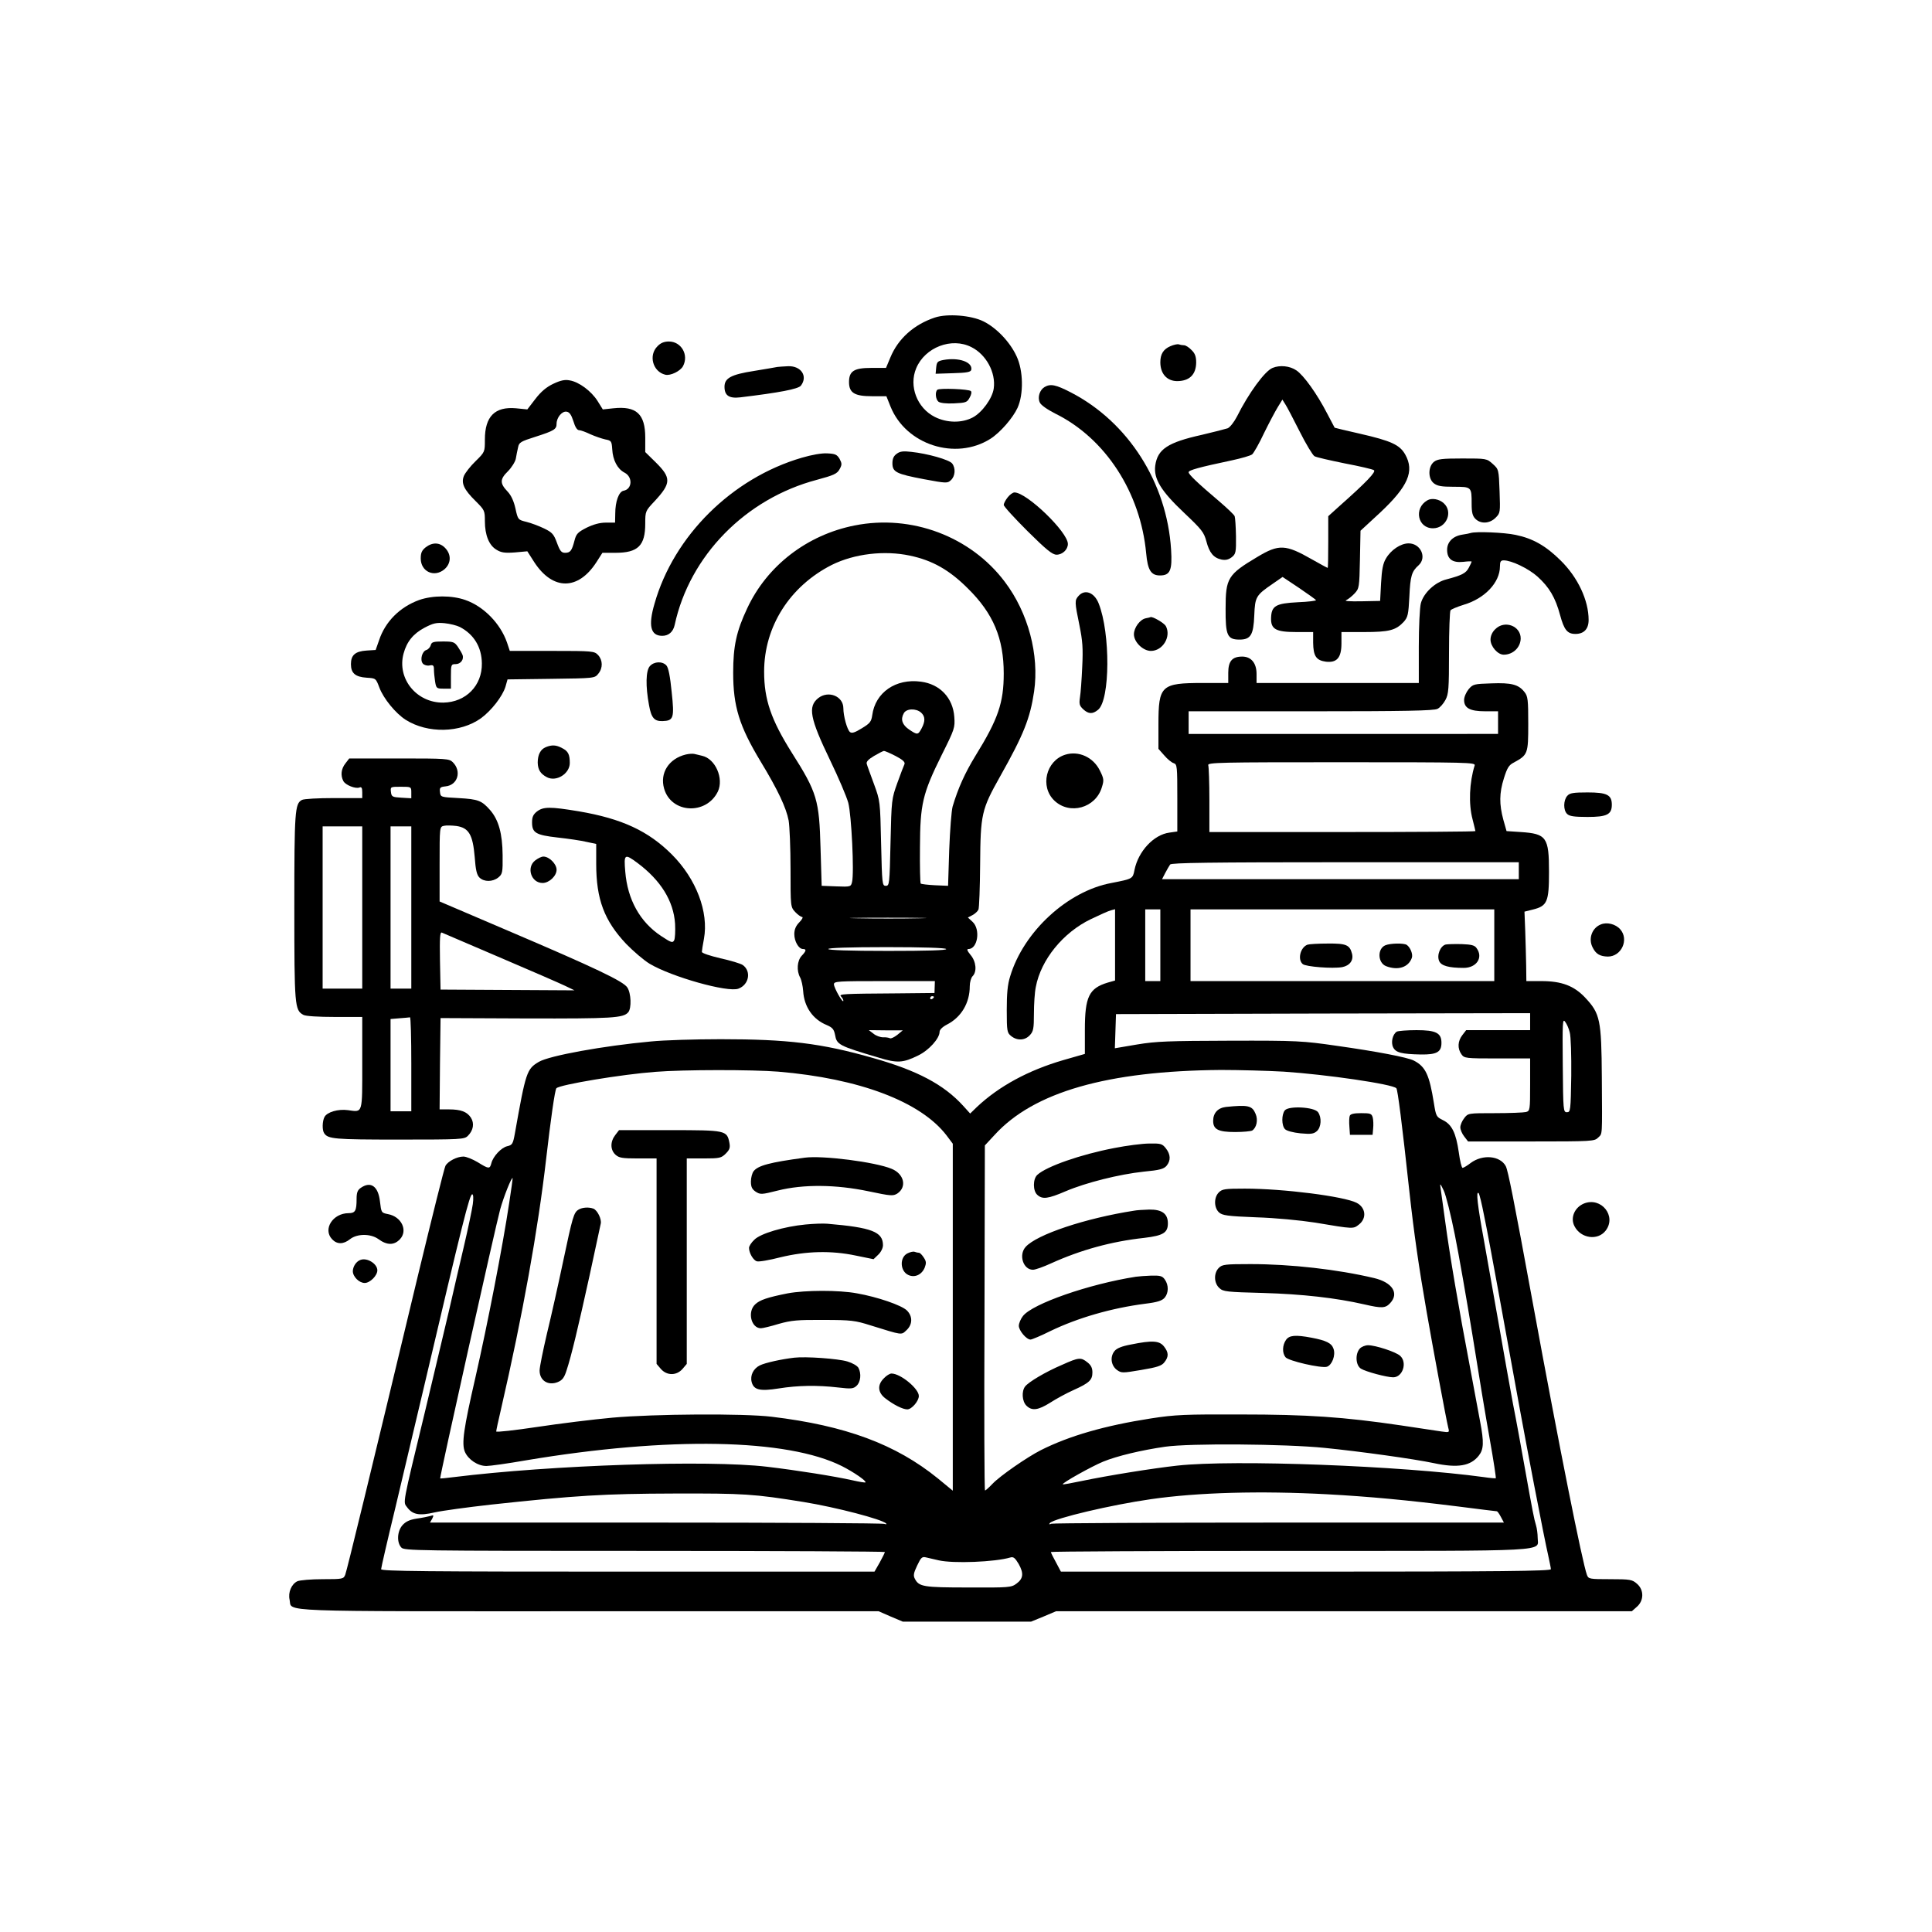 <svg version="1.0" xmlns="http://www.w3.org/2000/svg" width="1365.333" height="1365.333"
    viewBox="0 0 1024 1024">
    <path
        d="M495.5 168.3c-11.1 3.7-19.5 11.2-23.6 21.2l-2.3 5.5h-7.8c-9.2 0-11.8 1.7-11.8 7.5 0 5.7 2.9 7.5 12.1 7.5h7.7l2.2 5.5c8.2 20.3 34.5 28.7 52.9 17.1 5.2-3.3 11.9-11 14.4-16.4 3.3-7.2 3.1-19.8-.5-27.4-3.5-7.6-10.7-15.1-17.6-18.5-6.5-3.2-19.1-4.2-25.7-2zm19.4 15.7c7.8 3.9 13 13.5 11.8 21.9-.7 5.2-6.2 12.8-11.2 15.4-5.8 3-13.6 2.9-20-.3-9.4-4.7-13.9-16.3-9.9-25.8 4.6-11.1 18.8-16.6 29.3-11.2z" />
    <path
        d="M500 190.8c-3.1.6-3.5 1.1-3.8 4l-.3 3.3 9.3-.3c7.3-.2 9.3-.6 9.6-1.8.8-4.1-6.6-6.7-14.8-5.2zm-3.2 15.8c-1.3 1.2-.9 5.1.6 6.3.9.7 4.1 1.1 8.2.9 6.2-.3 7-.5 8.3-3 .9-1.5 1.2-3 .7-3.5-1-1.1-16.9-1.7-17.8-.7zm-148.3-23.1c-4.9 4.8-2.5 13.5 4.1 15.1 2.7.7 8-1.9 9.4-4.5 3.2-6-.9-13.1-7.5-13.1-2.5 0-4.4.8-6 2.5zm271.8 0c-3.7 1.6-5.3 4.2-5.3 8.5 0 6 3.4 9.9 8.8 10 6.6 0 10.1-3.4 10.2-9.8 0-3.2-.6-4.9-2.5-6.7-1.3-1.4-3.1-2.5-3.9-2.5-.8 0-2-.2-2.8-.5-.7-.2-2.7.2-4.5 1zm-208.3 11c-.8.2-6.4 1.1-12.3 2.1-12.2 1.9-15.7 3.8-15.7 8.4 0 4.7 2.5 6.3 8.4 5.6 20.7-2.5 30.7-4.4 32.1-6.2 3.8-5 .1-10.5-6.7-10.3-2.4.1-5 .3-5.8.4zm262.5.5c-4.1 1.6-12.7 13.4-18.9 25.8-1.5 2.9-3.7 5.7-4.9 6.2-1.2.4-7.4 2-13.8 3.5-18 4-23.4 7.6-24.6 16.3-.9 7 3.1 13.5 15.3 25 9.4 8.9 10.5 10.3 11.8 15.1 1.6 6.1 3.8 8.8 8.1 9.7 2.2.4 3.7 0 5.4-1.3 2.1-1.7 2.3-2.6 2.2-11.1-.1-5-.4-9.8-.7-10.6-.3-.8-4-4.3-8.2-7.9-11.1-9.4-16.2-14.2-16.2-15.4 0-1.1 5.4-2.6 22.9-6.3 5.1-1.1 10-2.5 10.8-3.2.8-.7 3.7-5.7 6.3-11.3 2.7-5.5 6-11.7 7.3-13.8l2.4-3.9 1.5 2.4c.9 1.3 4.3 7.9 7.7 14.6 3.3 6.6 6.9 12.5 7.8 13 1 .6 8.2 2.2 16 3.8 7.9 1.5 14.8 3.1 15.5 3.6 1.3.8-3.9 6.3-18 18.8l-6.2 5.6v13.7c0 7.5-.1 13.7-.3 13.7-.2 0-3.9-2-8.3-4.5-14-8-17.5-8.2-29-1.3-15.6 9.3-16.8 11.2-16.8 27.3-.1 14.3.9 16.5 7.4 16.5 5.9 0 7.4-2.5 7.8-12.9.4-9.8.9-10.6 9.8-16.7l5.2-3.6 8.7 5.8c4.7 3.2 8.8 6.1 9 6.5.3.3-4.1.9-9.6 1.1-11.7.6-14 1.9-14.2 8.3-.2 6 2.5 7.5 13.4 7.5h8.9v5.7c.1 7 1.6 9.3 6.7 10 5.9.7 8.3-2.1 8.3-9.7v-6h12c13.2 0 16.8-.9 21-5.4 2.2-2.5 2.5-3.8 3-13.4.5-10.9 1.2-13.3 4.9-16.6 4.5-4.1 1.1-11.6-5.3-11.6-4.2 0-9.4 3.5-12 8-1.6 2.6-2.2 5.9-2.6 13l-.5 9.5-10 .2c-6.2.1-9.2-.1-8-.6 1.1-.5 3.1-2.1 4.5-3.6 2.4-2.6 2.5-3.2 2.8-17.9l.3-15.3 10.4-9.6c14.8-13.9 18.3-21.9 13.3-30.8-2.9-5.1-7.3-7.2-23.9-11-7.4-1.7-13.4-3.1-13.5-3.2-.1-.1-1.8-3.5-3.9-7.4-5.4-10.5-12.5-20.4-16.4-23-3.5-2.4-8.8-2.9-12.6-1.3zm-381.2 8.4c-3.6 1.7-6.5 4.1-9.5 8l-4.3 5.6-6-.6c-11.2-1-16.5 4.3-16.5 16.6 0 6.5 0 6.6-4.9 11.4-2.8 2.7-5.5 6.2-6.2 7.8-1.6 3.9 0 7.3 6.2 13.4 4.7 4.7 4.9 5 4.9 10.6 0 7.4 2.2 12.9 6.2 15.2 2.4 1.5 4.4 1.8 9.7 1.4l6.6-.6 3.7 5.8c9.8 15 23.2 15 32.9 0l3.2-5h6.9c12 0 15.8-3.8 15.8-15.5 0-6.5.1-6.7 4.9-11.8 8.9-9.6 9-12.4.6-20.7l-5.5-5.4V232c0-12.6-4.7-16.9-16.9-15.6l-5.6.6-2.8-4.5c-3.3-5.2-9.8-10.1-14.8-10.9-2.5-.5-4.8 0-8.6 1.8zm10.6 19.8c.9 3.1 2 4.8 3 4.8.9 0 3.6 1 6.1 2.2 2.5 1.1 6 2.3 7.8 2.7 3.2.6 3.4.9 3.7 5.2.3 5.8 2.8 10.5 6.5 12.4 4.5 2.3 4.1 8.8-.5 9.6-2.5.5-4.4 5.7-4.4 12.1l-.1 4.8h-4.8c-3.3 0-6.6.9-10.3 2.7-4.7 2.4-5.5 3.3-6.4 6.8-1.4 5.4-2.2 6.5-5 6.5-1.9 0-2.7-.9-4.3-5.3-1.7-4.6-2.5-5.5-6.8-7.6-2.7-1.3-6.9-2.9-9.4-3.5-4.4-1.1-4.5-1.1-5.8-7.1-.9-4-2.3-7-4.2-9-4.1-4.3-4.1-6.5.2-10.7 2-2 3.9-5.1 4.2-6.7.3-1.7.8-4.4 1.2-6 .5-2.6 1.3-3.1 9.2-5.6 10-3.2 11.2-4 11.2-6.9 0-3.3 2.9-6.8 5.3-6.4 1.5.2 2.5 1.6 3.6 5z" />
    <path
        d="M553.7 205.1c-2.6 1.5-3.9 5.4-2.6 8.2.6 1.4 3.9 3.7 8.2 5.9 26.6 13.1 45.2 41.8 48.2 74.1.8 8.9 2.6 11.7 7.3 11.7 5.4 0 6.6-2.7 5.9-13.7-2.2-35.4-22.7-67.6-53.1-83.3-7.9-4.1-10.8-4.7-13.9-2.9zm-78.4 35.4c-1.6 1.1-2.3 2.6-2.3 5 0 4.7 2 5.7 16.8 8.5 11.8 2.2 12.4 2.2 14.2.5 2.3-2.1 2.6-6.3.7-8.8-1.4-2-13.1-5.3-21.7-6.2-4.2-.5-6-.3-7.7 1zm-50.3 2.1c-37 10.8-67.9 41.4-78.1 77.4-3.4 11.6-2.1 17 4.1 17 3.4 0 5.8-2.1 6.6-5.8 7.9-36.6 37.5-66.9 75.4-76.9 8.9-2.4 10.7-3.2 12-5.6 1.3-2.4 1.3-3 0-5.5-1.4-2.3-2.3-2.7-6.5-2.9-3-.2-8.4.8-13.5 2.3zm335 2.2c-3.1 2.5-3.2 8.8-.1 11.3 1.9 1.5 4 1.9 10.6 1.9 9.5 0 9.5 0 9.5 9.1 0 4.6.5 6.4 2 7.9 2.8 2.8 7.5 2.6 10.7-.6 2.5-2.5 2.5-2.8 2.1-14.1-.4-11.5-.5-11.6-3.6-14.4-3.2-2.9-3.4-2.9-16.1-2.9-10.9 0-13.2.3-15.1 1.8zm-225.9 18.8c-1.2 1.5-2.1 3.3-2.1 4 0 .8 5.7 7 12.6 13.9 10 9.9 13.2 12.5 15.4 12.5 3.1 0 6-2.7 6-5.7 0-6.3-21.8-27.3-28.3-27.3-.9 0-2.5 1.2-3.6 2.6zm222.4 1.6c-7.3 4.2-5.1 14.9 3.1 14.8 7.1-.1 10.7-8.7 5.6-13.3-2.4-2.2-6.4-2.9-8.7-1.5zM453 278.5c-25.3 5-46.5 21.4-57 44-5.7 12.1-7.4 20-7.4 34 0 17.9 3.2 28.3 14.6 47.2 9.1 15 13.5 24.4 14.8 31.2.5 2.9 1 14.5 1 25.6 0 20.1 0 20.2 2.5 22.9 1.3 1.4 3 2.6 3.6 2.6.7 0 .1 1.3-1.4 2.8-1.9 1.9-2.7 3.9-2.7 6.3 0 3.8 2.3 7.9 4.6 7.9 1.9 0 1.8 1-.7 3.6-2.4 2.6-2.8 7.9-.8 11.5.7 1.3 1.4 4.5 1.6 7.2.5 8.3 5.1 15 12.5 18 3 1.3 3.8 2.2 4.4 5.2.9 5.2 2 5.8 22.9 12 10.1 3.1 13.1 2.9 21.2-1.1 5.6-2.7 11.3-9 11.3-12.5 0-1.1 1.5-2.6 3.8-3.8 7.7-3.9 12.2-11.5 12.2-20.4 0-2.1.7-4.5 1.5-5.3 2.4-2.4 1.9-7.8-1.1-11.3-1.8-2.2-2.1-3.1-1.1-3.1 4.9 0 6.5-10.4 2.2-14.4l-2.5-2.3 2.5-1.3c1.3-.7 2.7-2 3.1-2.9.4-.9.8-11.7.9-24.1.2-26.5.7-28.9 10.6-46.5 12.5-22.2 15.9-30.8 18-45 2.8-19.4-3.1-41.7-15.5-58.1-18.1-24.1-49.5-35.9-79.6-29.9zm29.3 16c11.9 2.5 20.9 7.6 30.7 17.4 13.5 13.3 19 26.5 19 45.1 0 15.5-3 24.2-15 43.6-5.5 9-9.2 17.1-12.1 26.9-.6 2.2-1.4 12.5-1.8 23l-.6 19-7-.3c-3.8-.2-7.2-.6-7.5-.9-.3-.3-.5-8.9-.4-19.1.1-23 1.3-28.4 11.5-49 6.9-13.8 7.1-14.5 6.7-20.2-.7-10.1-7.6-17.4-17.7-18.7-13.3-1.8-24.2 5.7-25.8 17.8-.5 3.4-1.2 4.3-5.5 6.9-3.7 2.3-5.3 2.8-6.3 2-1.5-1.2-3.5-8.5-3.5-12.6 0-6.4-7.9-9.6-13.3-5.4-5.6 4.5-4.5 10.6 6.3 33 4.4 9.1 8.7 19.2 9.6 22.5 1.7 6.4 3.2 37.2 2 42-.6 2.5-.8 2.6-8.4 2.3l-7.7-.3-.6-20c-.7-25.5-1.8-29.4-15.2-50.5-11-17.5-14.7-28.2-14.7-43 0-23.9 13.6-45.3 35.9-56.6 11.9-5.9 27.8-7.8 41.4-4.9zm5.9 83.2c2.2 2 2.3 4.5.3 8.3-1.9 3.6-2.3 3.6-6.6.7-3.7-2.5-4.7-5.4-2.9-8.6 1.3-2.6 6.5-2.8 9.2-.4zm-13.5 23c3.8 2 5.1 3.2 4.7 4.3-.4.8-2.1 5.3-3.8 10-3 8.4-3.1 8.8-3.6 31.5-.5 22.2-.6 23-2.5 23s-2-.8-2.5-22.5c-.5-22.4-.5-22.5-3.8-31.5-1.8-5-3.6-9.7-3.8-10.6-.4-1.1.8-2.4 3.8-4.2 2.4-1.4 4.7-2.6 5.3-2.7.5 0 3.3 1.2 6.2 2.7zm12.6 86c-8.9.2-23.7.2-33 0-9.2-.1-1.9-.3 16.2-.3 18.2 0 25.7.2 16.8.3zm14.2 16.3c.4.7-10.2 1-30.9 1-20.4 0-31.6-.4-31.6-1s11-1 30.9-1c19.6 0 31.2.4 31.6 1zm-6.1 20.1-.1 3.2-19.4.2c-29.6.2-31.5.3-30.1 1.7.7.7 1.2 1.7 1.2 2.2-.1 1.8-5-6.8-5-8.7 0-1.6 1.9-1.7 26.8-1.7h26.7l-.1 3.1zm-.4 5.3c0 .3-.4.8-1 1.1-.5.3-1 .1-1-.4 0-.6.5-1.1 1-1.1.6 0 1 .2 1 .4zm-19.4 20.1c-1.7 1.3-3.4 2.1-3.9 1.8-.6-.3-2.2-.6-3.6-.5-1.5 0-3.8-.8-5.1-1.9l-2.5-1.9 9 .1h9l-2.9 2.4z" />
    <path
        d="M779.5 282.5c-.5.2-2.6.6-4.6.9-4.9.8-7.9 3.9-7.9 8 0 4.9 2.8 7 8.5 6.4 2.5-.3 4.5-.4 4.5-.1 0 .2-.7 1.7-1.5 3.2-1.5 2.9-3.6 4-11.9 6.2-6 1.5-12 7.1-13.5 12.6-.6 2.1-1.1 12.5-1.1 23V362h-86v-4.8c0-5.8-2.9-9.2-7.6-9.2-5.3 0-7.4 2.4-7.4 8.6v5.4h-13.5c-22.1 0-23.5 1.3-23.5 21.9v13l3.1 3.5c1.6 1.9 3.9 3.8 5 4.1 1.8.6 1.9 1.7 1.9 18.4v17.8l-4.2.6c-8.3 1.1-16.5 9.9-18.5 19.8-.9 4.7-1 4.7-12.2 6.9-23.3 4.3-46.6 25.8-53.7 49.5-1.4 4.4-1.8 9.2-1.8 17.9 0 11.2.2 12 2.3 13.7 3.2 2.6 7.3 2.4 9.9-.4 1.9-2 2.2-3.5 2.2-11.4 0-5 .4-11.4 1-14.2 2.7-14.4 14.4-28.8 29.1-35.9 4.6-2.2 9.4-4.4 10.7-4.7l2.2-.6v37.8l-3.9 1.1c-9.9 3-12.1 7.5-12.1 25v12.8l-11.5 3.3c-18.5 5.4-34 13.8-45.7 24.8l-3.6 3.5-3.7-4.1c-10.2-11.2-24.2-18.7-48-25.4-27.4-7.8-45.1-9.9-80.5-9.9-13.5 0-30.1.5-37 1.2-25 2.3-53.8 7.5-59.4 10.8-6.4 3.8-6.9 5.2-12.7 37.9-1 5.6-1.4 6.2-4 6.8-3.2.7-7.6 5.4-8.5 9.1-.8 3.1-1.4 3-7.2-.6-2.7-1.6-6.1-3-7.6-3-3.4 0-8.2 2.5-9.5 4.9-.6 1-7.1 27.2-14.6 58.2C196 782.6 183.9 832.2 183 834.6c-.9 2.3-1.3 2.4-11.9 2.4-6.1 0-12.1.5-13.5 1.1-3.1 1.5-5 5.9-4.1 9.8 1.4 6.6-10.5 6.1 158.6 6.1h153.6l6.4 2.8 6.4 2.7h68l6.6-2.7 6.6-2.8h305.2l2.6-2.3c3.9-3.3 3.9-9.1.1-12.3-2.5-2.2-3.6-2.4-14.2-2.4-11 0-11.5-.1-12.3-2.3-2.4-6.5-14.7-67.9-28.6-143.7-10.3-56.1-13.2-70.5-14.4-72.9-3-5.6-12.3-6.4-18.6-1.7-1.8 1.4-3.8 2.6-4.3 2.6s-1.4-3.7-2-8.2c-1.5-10.4-3.7-14.8-8.4-17.1-3.5-1.7-3.7-2.1-4.8-9-2.4-15-4.4-19.4-10.7-22.6-3.4-1.7-19.5-4.8-40.8-7.8-18-2.6-20.9-2.8-56.5-2.7-32.6.1-39.1.3-49.3 2l-11.8 2 .3-9 .3-9.1 109.8-.3L811 537v9h-33.9l-2 2.6c-2.5 3.2-2.7 7.1-.5 10.2 1.5 2.1 2.1 2.2 19 2.2H811v13.9c0 13.5-.1 13.9-2.2 14.5-1.3.3-8.7.6-16.5.6-14.1 0-14.2 0-16.2 2.6-1.2 1.5-2.1 3.7-2.1 4.9 0 1.2.9 3.4 2.1 4.9l2 2.6h33.5c32.1 0 33.5-.1 35.4-2 2.4-2.4 2.2.3 2-32-.2-30.5-.9-33.8-8.8-42.2-5.9-6.3-12.5-8.8-23.2-8.8h-8l-.1-8.3c-.1-4.5-.3-12.8-.5-18.3l-.4-10.2 4.4-1.1c7.7-1.9 8.6-4.1 8.6-20 0-18.3-1.3-20.2-15-21.1l-7.5-.5-1.7-6c-2.2-8.2-2.2-14.1.3-22 1.7-5.4 2.6-7 5.2-8.3 7.5-4.1 7.7-4.6 7.7-20.5 0-12.8-.2-14.7-2-16.9-3.1-4-6.9-5-17.5-4.6-9.2.3-9.8.4-12.1 3.1-1.3 1.6-2.4 4.1-2.4 5.7 0 4.3 3.1 6 11.2 6h6.8v12H630v-12h64.8c49.4 0 65.3-.3 67.1-1.3 1.3-.6 3.2-2.8 4.2-4.7 1.7-3.1 1.9-6 1.9-25 0-11.8.4-22 .8-22.5.4-.6 3.6-1.9 7.1-3 11.1-3.3 19.1-11.8 19.1-20.3 0-2.5.4-3.2 2-3.2 4.1 0 13.1 4.3 17.9 8.6 6.2 5.6 9.5 11.1 12 20.5 2.1 7.7 3.8 9.9 8.1 9.9 4.5 0 7-2.6 7-7.4 0-10.4-5.7-22.6-14.9-31.6-7.8-7.7-14.6-11.6-23.8-13.5-6-1.3-21.1-1.9-23.8-1zm2.1 123.2c-2.8 9-3.3 20.4-1.1 28.6.8 3.2 1.5 6 1.5 6.2 0 .3-31.7.5-70.5.5H641v-16.9c0-9.3-.3-17.6-.6-18.5-.6-1.5 6.1-1.6 70.6-1.6 67.3 0 71.1.1 70.6 1.7zm23.4 55.8v4.5H615.9l1.7-3.3c.9-1.7 2.1-3.8 2.6-4.5.8-.9 20.6-1.2 92.9-1.2H805v4.5zM615 501v19h-8v-38h8v19zm177 0v19H631v-38h161v19zm40 46.2c.6 2 .9 12.3.8 23-.3 18.5-.4 19.3-2.3 19.3s-2-.7-2.2-25c-.2-22.4-.1-24.8 1.2-23 .9 1.1 2 3.6 2.5 5.7zM412.5 568c43 3.6 75.5 15.9 89.2 33.8l3.3 4.4v183.9l-7.9-6.5c-22.3-18.1-48.9-28-88.1-32.7-14.9-1.8-62.2-1.5-84.5.5-9.9.9-27.8 3.1-39.7 4.9-12 1.8-21.8 2.9-21.8 2.4s1.1-5.7 2.5-11.6c11.5-49.9 19.7-95.6 24-133.1 2.3-20 4.6-36.4 5.4-37.2 1.7-1.9 34.9-7.4 52.5-8.7 14.9-1.2 51.4-1.2 65.1-.1zm268 0c22.5 1.5 57.6 6.6 59.6 8.8.7.7 3 18.6 6.9 54.7 2.5 22.7 5 39.9 9.1 63.5 3.2 18.5 10.4 57.3 11.5 61.7.7 2.6.6 2.6-3.7 2-2.4-.4-12-1.8-21.3-3.2-30.6-4.5-49.6-5.8-85.1-5.8-29.4-.1-34.6.1-47.5 2.1-24.4 3.8-43.2 9.2-58.3 16.8-7.3 3.7-21.6 13.6-25.6 17.8-1.9 2-3.7 3.6-4 3.6-.4 0-.5-41.1-.3-91.4l.2-91.5 5.2-5.6c20.7-22.7 59.7-33.9 119.8-34.4 9.7 0 24.7.4 33.5.9zm-410.6 69.5c-3.5 23.3-11.5 64.4-17.9 92.5-6.3 27.4-7.4 35.1-5.6 39.5 1.8 4.1 6.8 7.5 11.4 7.5 1.9 0 11.3-1.3 21-3 75.8-12.7 138.5-11.5 167.5 3.1 6.3 3.2 13.1 7.9 12.4 8.6-.2.2-3.3-.3-6.8-1.1-9.3-2.1-29.3-5.3-45.4-7.2-31.2-3.7-114.3-.9-166 5.5-3.8.5-7.1.8-7.2.7-.4-.4 29.5-134.3 31.8-142.6 1.8-6.5 6-17.1 6.6-16.6.1.1-.7 6-1.8 13.1zm501.2 17c2.1 10.4 6.3 34.5 9.4 53.5 3 19 7.1 43.7 9.1 54.8 2 11.2 3.4 20.5 3.2 20.7-.2.1-3-.1-6.3-.6-43.7-6-132.6-9.4-162.5-6.1-12.8 1.4-36.5 5.2-50.9 8.2-5.2 1.1-9.6 1.9-9.8 1.7-.6-.6 15.3-9.5 21.4-12 7.3-3 20.3-6.1 32.8-7.9 13.1-1.9 63.5-1.5 84.5.6 19 1.9 47.7 5.9 58 8.1 12.7 2.7 19.5 1.5 23.8-4 2.6-3.3 2.8-7 .7-18-.8-4.4-3.3-17.5-5.4-29-5.8-30.3-10.8-59.8-13.1-77-1.1-8.3-2.3-16.4-2.5-18-.4-2.5-.1-2.3 1.7 1.5 1.2 2.5 3.8 13 5.9 23.5zm15.5-10.2c1.3 6.1 4.6 23.8 7.4 39.2 11.2 61.8 13.3 73.2 19.1 103.5 3.3 17.3 6.7 34.2 7.5 37.5.7 3.3 1.4 6.6 1.4 7.2 0 1-26.6 1.3-129.8 1.3H562.3l-2.6-4.9c-1.5-2.7-2.7-5.1-2.7-5.5 0-.3 56.9-.6 126.5-.6 141.7 0 131.5.5 131.5-7 0-2-.4-5-.9-6.6-1-3.3-1.7-6.7-6.1-31.4-1.7-9.6-4.4-24.5-6.1-33-1.6-8.5-4.9-27.2-7.4-41.5s-6.1-34.6-8-45.2c-3.4-18.5-4.3-26.4-2.8-24.9.4.3 1.7 5.7 2.9 11.9zm-536-6.1c-.4 2.9-2.5 12.9-4.7 22.3-2.2 9.3-5.8 24.9-8 34.5-2.3 9.6-7.9 33.5-12.6 53-12.3 50.8-11.7 47.9-9.5 50.9 2.9 3.9 6.4 4.6 14.6 2.7 3.9-.9 17.2-2.7 29.6-4.1 45.3-4.9 60.1-5.8 97.5-5.9 36.8-.1 41.9.2 68.5 4.5 17.2 2.8 41.7 9.2 43.7 11.4.4.4 0 .5-1 .2-1-.4-55.6-.7-121.3-.7H227.9l1.2-2.1c.9-1.9.8-2-1-1.4-1.1.3-4.4 1-7.3 1.4-3.8.6-5.8 1.6-7.5 3.5-2.8 3.2-3.1 9.1-.6 11.8 1.5 1.7 6.9 1.8 129 1.8 70 0 127.3.3 127.3.6s-1.2 2.8-2.7 5.5l-2.8 4.9H332.8c-107 0-130.8-.2-130.8-1.3 0-.7 3.4-15.5 7.6-32.8 4.1-17.3 10.8-45.6 14.9-62.9 20.8-88.6 24.4-103 25.8-103 .6 0 .7 2.2.3 5.2zM703.5 792c22.2 1.2 42.4 3.1 69.6 6.5 10.8 1.4 19.9 2.5 20.2 2.5.4 0 1.3 1.3 2.2 3l1.6 3h-119c-65.4 0-119.8.3-120.8.6-1.2.5-1.5.4-.8-.4 2.5-2.5 32.5-9.6 53.5-12.6 24.9-3.6 58-4.5 93.5-2.6zm-206 35c7.8 1.8 29.9.9 38-1.5 1.6-.5 2.5.2 4.4 3.4 2.8 5 2.5 7.8-1.2 10.5-2.7 2-4 2.1-25.5 2-23.8 0-26.1-.4-28.3-4.6-.9-1.7-.7-3 1.2-7 2.1-4.4 2.6-4.9 4.9-4.3 1.4.3 4.3 1 6.5 1.5z" />
    <path
        d="M693 500.7c-3.8 1.4-5.4 7.9-2.5 10.3 1.7 1.4 15.8 2.5 20.9 1.6 4-.8 6.1-3.6 5.2-7.1-1.2-4.7-3.1-5.5-12.9-5.4-5.1 0-9.9.3-10.7.6zm41.3.3c-4.4 1.8-4.1 9.4.4 11.1 6.3 2.4 11.8.6 13.6-4.4.7-1.9-.8-5.6-2.7-6.9-1.5-1-8.6-.9-11.3.2zm32-.4c-2.9.7-4.9 5.7-3.5 8.8 1.1 2.5 5.1 3.6 13 3.6 6.8 0 10.5-5.5 6.8-10.5-1-1.5-2.8-1.9-7.7-2.1-3.5-.1-7.4 0-8.6.2zm-440.2 101c-2.7 3.5-2.7 7.8.1 10.4 1.9 1.7 3.5 2 12 2h9.8v108.9l2.3 2.7c3.2 3.6 8.3 3.6 11.5-.1l2.2-2.6V614h9c8.4 0 9.3-.2 11.7-2.6 2-2 2.4-3.1 1.9-5.7-1.3-6.6-1.8-6.7-31.6-6.7h-26.9l-2 2.6zm100.4 12c-18.7 2.5-24.8 4.2-27.1 7.2-.7.9-1.4 3.4-1.4 5.4 0 2.9.6 4.1 2.5 5.4 2.5 1.6 3.1 1.6 11.8-.6 13.6-3.4 30.8-3.2 48 .4 11.9 2.5 13 2.6 15.3 1.2 5.2-3.5 3.6-10.4-3-13.1-8.6-3.6-36.6-7.2-46.1-5.9zm-119.8 27.5c-2.6 1.5-3.2 3.7-8.3 27.8-2.5 11.9-6.3 28.9-8.5 37.9-2.1 9-3.9 17.8-3.9 19.6 0 5.4 4.6 8.2 9.7 6.1 2.4-1 3.4-2.4 4.6-6.2 2.5-7.5 6.1-22.6 12.2-50.3 3-14 5.7-26.4 5.9-27.4.6-2.4-1.8-7.2-3.9-8-2.4-.9-5.8-.7-7.8.5zM427 649c-11.5 1.1-24 4.8-27.2 8.1-1.6 1.5-2.8 3.4-2.8 4.3 0 2.7 2.2 6.5 4.1 7.1 1 .4 6.7-.6 12.5-2.1 13.6-3.3 26.9-3.7 40.1-.9l9.3 1.9 2.5-2.4c1.4-1.3 2.5-3.5 2.5-5 0-7.1-5.9-9.4-29.5-11.4-2.2-.2-7.4 0-11.5.4zm54 15.3c-4.3 2.1-4 9.5.5 11.5 3.3 1.5 7-.1 8.6-3.9.9-2.4.9-3.3-.5-5.4-.9-1.4-2-2.5-2.5-2.5s-1.5-.2-2.3-.5c-.7-.3-2.4.1-3.8.8zm-63.5 21.2c-10.6 2.1-14.8 3.5-17.2 5.8-4.3 3.9-2.2 12.7 3 12.7.9 0 5.2-1 9.4-2.3 6.7-1.9 10.1-2.2 23.8-2.1 14.7 0 16.8.3 25 2.9 17.1 5.3 16.1 5.2 19 2.5 3.2-3 3.3-7.3.2-10.4-2.8-2.8-15.7-7.2-26.5-9.1-9.7-1.8-27.5-1.7-36.7 0zm3.5 34.1c-6.9.8-15.5 2.7-18.3 4.1-3.4 1.7-5.2 5.3-4.3 8.8 1.1 4.2 4.3 5 14.4 3.4 10-1.6 20.3-1.8 31.5-.5 6.8.8 8 .7 9.7-.9 2.2-2 2.6-6.5 1-9.5-.6-1.1-3.2-2.6-5.9-3.4-5-1.5-22-2.7-28.1-2zm47.5 10.9c-3.6 3.5-3.3 7.6.8 10.7 4.4 3.4 9.2 5.8 11.6 5.8 2.3 0 6.1-4.4 6.1-7.1 0-3.9-9.7-11.9-14.5-11.9-.9 0-2.7 1.1-4 2.5zm181.3-143.8c-4.3.5-6.8 3.2-6.8 7.4 0 4.5 2.7 5.9 11.6 5.9 4.3 0 8.4-.4 9.1-.8 2.3-1.5 3.2-5.6 1.8-8.8-1.8-4.4-3.9-4.9-15.7-3.7zm31.2 1.8c-1.8 2.2-1.8 8.1.1 10 .9.9 4.3 1.8 8.2 2.2 5.6.5 7 .3 8.7-1.2 2.3-2.1 2.6-7.2.6-10s-15.5-3.5-17.6-1zm34.4 2.9c-.3.7-.4 3.3-.2 5.7l.3 4.4h12l.3-3.4c.2-1.9.1-4.4-.2-5.7-.6-2.2-1.2-2.4-6.2-2.4-3.7 0-5.6.4-6 1.4zm-124.9 17.1c-17.7 3.4-35.8 9.7-40.7 14.2-2.4 2.2-2.4 8.5 0 10.6 2.7 2.5 5.7 2.1 15-1.9 10.8-4.6 28.4-9 41.4-10.4 8.5-.8 10.6-1.4 12.1-3.1 2.3-2.8 2.2-6-.4-9.3-1.9-2.4-2.7-2.6-8.7-2.5-3.7 0-12.1 1.1-18.7 2.4zM646 632c-2.7 2.7-2.6 8.1.1 10.6 1.8 1.6 4.4 2 19.7 2.6 10.2.3 23.4 1.6 31.2 2.8 20.8 3.5 20.2 3.4 23.3 1 4.2-3.3 3.6-9-1.3-11.5-6.7-3.4-38.7-7.5-59.2-7.5-10.5 0-12 .2-13.8 2zm-45 9.7c-25.7 4-51.5 12.6-57.4 19.2-3.8 4.2-1.3 12.1 3.9 12.1 1.2 0 5.5-1.5 9.6-3.4 15.7-7.1 31.9-11.6 49.4-13.5 10-1.2 12.5-2.7 12.5-7.7 0-5.1-3.1-7.4-9.9-7.3-3.1.1-6.7.3-8.1.6zm45 30.3c-2.8 2.8-2.6 8.1.3 10.7 2 1.9 3.8 2.1 23.2 2.6 20.7.6 38.6 2.6 53.8 6.1 9.1 2.1 11 2 13.5-.7 4.9-5.2 1.2-11-8.5-13.3-19.4-4.6-44.1-7.4-65.5-7.4-13.5 0-15 .2-16.8 2zm-44 4.7c-24.9 3.9-54.7 14.3-59.8 20.8-1.2 1.5-2.2 3.9-2.2 5.2 0 2.5 4 7.3 6.2 7.3.7 0 5.5-2 10.5-4.5 14.5-7 32.4-12.2 50.3-14.5 6.5-.8 8.9-1.6 10.3-3.2 2.1-2.5 2.2-6.6.1-9.6-1.3-1.9-2.4-2.2-7.2-2.1-3.1.1-6.8.4-8.2.6zm79.6 33.5c-1.9 2.7-2.1 6.8-.3 9.1 1.4 2 19 6 22 5.1 2.7-.9 4.7-6.1 3.5-9.5-1-3-3.8-4.4-11.7-5.9-8.5-1.6-11.8-1.3-13.5 1.2zm-82.1 2.4c-4.9.9-7.6 2-8.8 3.5-2.5 3.1-1.8 7.7 1.3 10 2.4 1.7 2.9 1.7 12.9 0 8.4-1.4 10.8-2.2 12.2-4 2.4-3 2.4-5.2-.2-8.5-2.4-3-6.1-3.3-17.4-1zm121.2 2.2c-2.5 2.8-2.2 8.8.6 10.6 2.5 1.6 13.7 4.6 17.1 4.6 5.1 0 7.6-7.9 3.7-11.4-2.3-2.1-13.1-5.6-17-5.6-1.5 0-3.5.8-4.4 1.8zm-157.8 8.6c-8.7 3.7-17.8 9.1-19.6 11.5-1.9 2.5-1.6 7.8.7 10.1 2.9 2.9 6.2 2.5 12.7-1.6 3.1-2 8.6-5 12.2-6.6 8.5-3.8 10.1-5.4 10.1-9.4 0-2.3-.7-3.8-2.6-5.3-3.5-2.8-4.6-2.7-13.5 1.3zM225.6 290.1c-2 1.6-2.6 2.9-2.6 5.9 0 7 7.2 10.3 12.6 5.7 3.5-3.1 3.7-7.7.4-11.2-2.9-3.1-6.8-3.2-10.4-.4zm346.1 25.7c-2.2 2.4-2.1 3.3.4 15.5 1.7 8.4 2 12.3 1.5 22.2-.3 6.6-.8 13.8-1.2 16.1-.5 3.5-.3 4.4 1.7 6.3 2.8 2.6 5 2.7 7.9.3 6.4-5.2 6.6-40.6.3-56.4-2.3-5.8-7.3-7.7-10.6-4zM222.2 318c-10.2 3.7-18 11.4-21.3 21.4l-1.8 5.1-4.8.3c-6 .4-8.3 2.4-8.3 7.2 0 4.8 2.3 6.8 8.4 7.2 4.8.3 4.8.3 6.7 5.3 2.2 5.8 8.6 13.6 13.9 17 11.7 7.4 29 7 39.9-.8 5.6-4.1 11.4-11.6 13-16.7l1.1-3.9 23.1-.3c22.9-.3 23.1-.3 25-2.7 2.5-3 2.4-7.2-.1-9.9-2-2.1-2.7-2.2-24.4-2.2h-22.4l-1.5-4.5c-3.5-10-12.3-19.1-22.1-22.5-7.1-2.5-17.2-2.5-24.4 0zm21.5 14.3c7.5 3.9 11.6 10.7 11.7 19.3.2 11.8-8.5 20.6-20.4 20.8-14.2.2-24.7-12.7-21.1-26 1.7-6.3 5.1-10.5 11.1-13.7 4.6-2.4 6.3-2.8 10.6-2.4 2.9.3 6.5 1.2 8.1 2z" />
    <path
        d="M228.3 342c-.3 1-1.3 2.2-2.3 2.5-2.3.7-3.5 5.2-1.9 7.2.7.8 2.3 1.3 3.6 1 1.9-.4 2.3 0 2.3 2.2 0 1.4.3 4.3.6 6.3.6 3.6.8 3.8 4.5 3.8h3.9v-6.5c0-6.2.1-6.5 2.5-6.5 2.7 0 4.6-2.6 3.6-5-.3-.8-1.4-2.7-2.5-4.3-1.7-2.4-2.4-2.7-7.8-2.7-5.1 0-6.1.3-6.5 2zm379-14.3c-3.1.6-6.3 5-6.3 8.5 0 4.1 4.8 8.8 9 8.8 6.3 0 10.9-7.6 7.9-13.2-.9-1.6-7.1-5.2-8.1-4.7-.2.1-1.3.4-2.5.6zm185.2 5.8c-1.6 1.5-2.5 3.6-2.5 5.5 0 3.6 3.8 8 7 8 4.9 0 8.9-3.8 9-8.6 0-6.7-8.6-9.9-13.5-4.9zm-448.1 19.6c-2.1 2.4-2.3 10.5-.4 20.7 1.2 6.7 2.8 8.5 7.1 8.4 5.9-.2 6.4-1.5 4.9-15.4-.8-8.2-1.7-12.9-2.8-14.1-2.1-2.3-6.5-2.2-8.8.4zM289.3 396c-2.8 1.1-4.3 4-4.3 8.2.1 3.7 1.4 5.9 4.8 7.7 5 2.7 12.2-1.8 12.2-7.5 0-4.6-.9-6.3-4.1-7.9-3.1-1.7-5.4-1.8-8.6-.5zm74.2 3.9c-9 2.2-13.9 9.8-11.5 18.1 3.8 13.2 22.4 14.1 28.5 1.5 3.2-6.9-1.3-17.3-8.3-18.9-1.5-.4-3.4-.8-4.2-1-.8-.2-2.8-.1-4.5.3zm201.1.1c-10.2 3.2-13.5 16.9-5.8 24.3 8.1 7.8 21.9 4 25.2-7 1.2-3.8 1.1-4.6-1.1-9-3.5-7-11.2-10.5-18.3-8.3zm-381.5 4.6c-2.3 2.9-2.7 6.4-1.1 9.4 1.1 2.1 6.4 4.2 8.5 3.4 1.1-.5 1.5.2 1.5 2.5v3.1h-15.1c-8.3 0-15.9.4-16.9 1-3.7 2-4 5.8-4 56.7 0 52.6.2 54.7 4.8 57.2 1.2.7 8.1 1.1 16.6 1.1H192v24.4c0 27.4.4 26.1-7.6 25-5.2-.7-11 1-12.4 3.6-1.2 2.2-1.3 7-.2 8.6 2 3.1 5.4 3.4 39.6 3.4 33.1 0 34.7-.1 36.6-2 2.9-2.9 3.5-6.6 1.6-9.6-2.1-3.2-5.4-4.4-11.7-4.4H233l.2-24.2.3-24.2 45.5.2c45.5.1 51.4-.2 54-3.3 1.8-2.2 1.5-10.1-.5-13.1-2.1-3.3-16.8-10.3-63.7-30.3L233 477.8V458c0-19.7 0-19.8 2.3-20.3 1.2-.3 4.2-.2 6.7.1 6.5 1 8.6 4.6 9.6 16.4.5 6.9 1.1 9.5 2.5 10.9 2.4 2.4 7 2.4 10 0 2.2-1.8 2.4-2.6 2.3-11.8-.1-11.4-2.1-18.7-6.6-23.9-4.5-5.1-6.3-5.8-16.8-6.4-9.4-.5-9.5-.5-9.8-3.2-.3-2.3.1-2.7 2.9-3 6.5-.6 8.7-8 3.9-12.8-1.9-1.9-3.4-2-28.4-2h-26.5l-2 2.6zm34.9 15.5v3l-5.2-.3c-4.9-.3-5.3-.5-5.6-3.1-.3-2.7-.2-2.7 5.2-2.7 5.6 0 5.6 0 5.6 3.1zM192 481v43h-21v-86h21v43zm26 0v43h-11v-86h11v43zm47 26.5c16.2 6.9 31.8 13.7 34.5 15l5 2.4-35.5-.2-35.5-.2-.3-15.4c-.2-12.1 0-15.2 1-14.8.7.3 14.6 6.3 30.8 13.2zM218 564v25h-11v-48.9l4.8-.4c2.6-.2 5-.4 5.5-.5.4-.1.7 11 .7 24.8zm612.7-142.2c-2.1 2.3-2.2 7.6-.1 9.6 1.2 1.2 3.7 1.6 10.8 1.6 10.3 0 12.9-1.3 12.9-6.5s-2.6-6.5-12.8-6.5c-7.6 0-9.5.3-10.8 1.8zm-546.1 8.3c-2 1.6-2.6 2.9-2.6 5.8 0 5.5 2 6.7 13.5 8 5.5.6 12.4 1.6 15.3 2.3l5.2 1.1v10.6c0 18.8 4.3 30.1 15.9 42.4 3.8 3.9 9.4 8.7 12.4 10.5 11.5 6.9 41.5 15.4 47.1 13.2 5.6-2.1 6.9-9.2 2.3-12.5-1.1-.8-6.5-2.4-11.9-3.6-5.5-1.3-9.8-2.7-9.8-3.4 0-.6.5-3.7 1.1-6.9 2.6-14.2-4.1-31.8-17-44.7-12.5-12.5-26.5-19-49.4-22.9-15.1-2.5-18.7-2.5-22.1.1zm53.3 27.3c12.3 9.2 19.1 20.1 19.9 32.2.2 3.9 0 7.9-.5 8.8-.8 1.5-1.6 1.2-6.9-2.3-11.2-7.4-17.8-19.3-19-34.1-.8-9.4-.4-9.7 6.5-4.6z" />
    <path
        d="M283.6 456.1c-4.7 3.7-2.1 11.9 4 11.9 3.4 0 7.4-3.7 7.4-7 0-3.1-3.9-7-7-7-1 0-2.9.9-4.4 2.1zM848.4 490c-4.7 1.9-6.7 7.7-4.2 12.3 1.7 3.4 3.9 4.6 8 4.7 7.2 0 11.3-9 6.6-14.4-2.5-2.9-7.2-4-10.4-2.6zm-108.1 56.8c-2.2 1.4-3.2 5.7-1.9 8.3 1.4 2.8 4.4 3.6 14.7 3.8 8.5.1 10.9-1.3 10.9-6.2 0-5.2-2.9-6.7-13.2-6.7-5.1 0-9.8.4-10.5.8zm-549.1 82.8c-1.7 1.2-2.2 2.5-2.2 5.9 0 6.2-.7 7.5-4.2 7.5-8.4 0-13.8 8.5-8.8 13.8 2.6 2.8 6 2.8 9.5 0 3.8-3 10.9-3 15-.1 4.6 3.4 8.4 3.4 11.5.1 4.3-4.6.8-12-6.4-13.3-3.5-.7-3.5-.8-4.2-6.6-.9-8.2-4.9-11-10.2-7.3zm648.3 8.3c-5 2.1-7.3 7.6-5 12 3.3 6.5 12.3 7.8 16.5 2.4 6-7.7-2.3-18.1-11.5-14.4zM191 667.8c-2.2.8-3.9 3.4-4 5.9 0 3 3.4 6.3 6.3 6.3 2.8 0 6.7-3.9 6.7-6.7 0-3.5-5.5-6.9-9-5.5z" />
</svg>